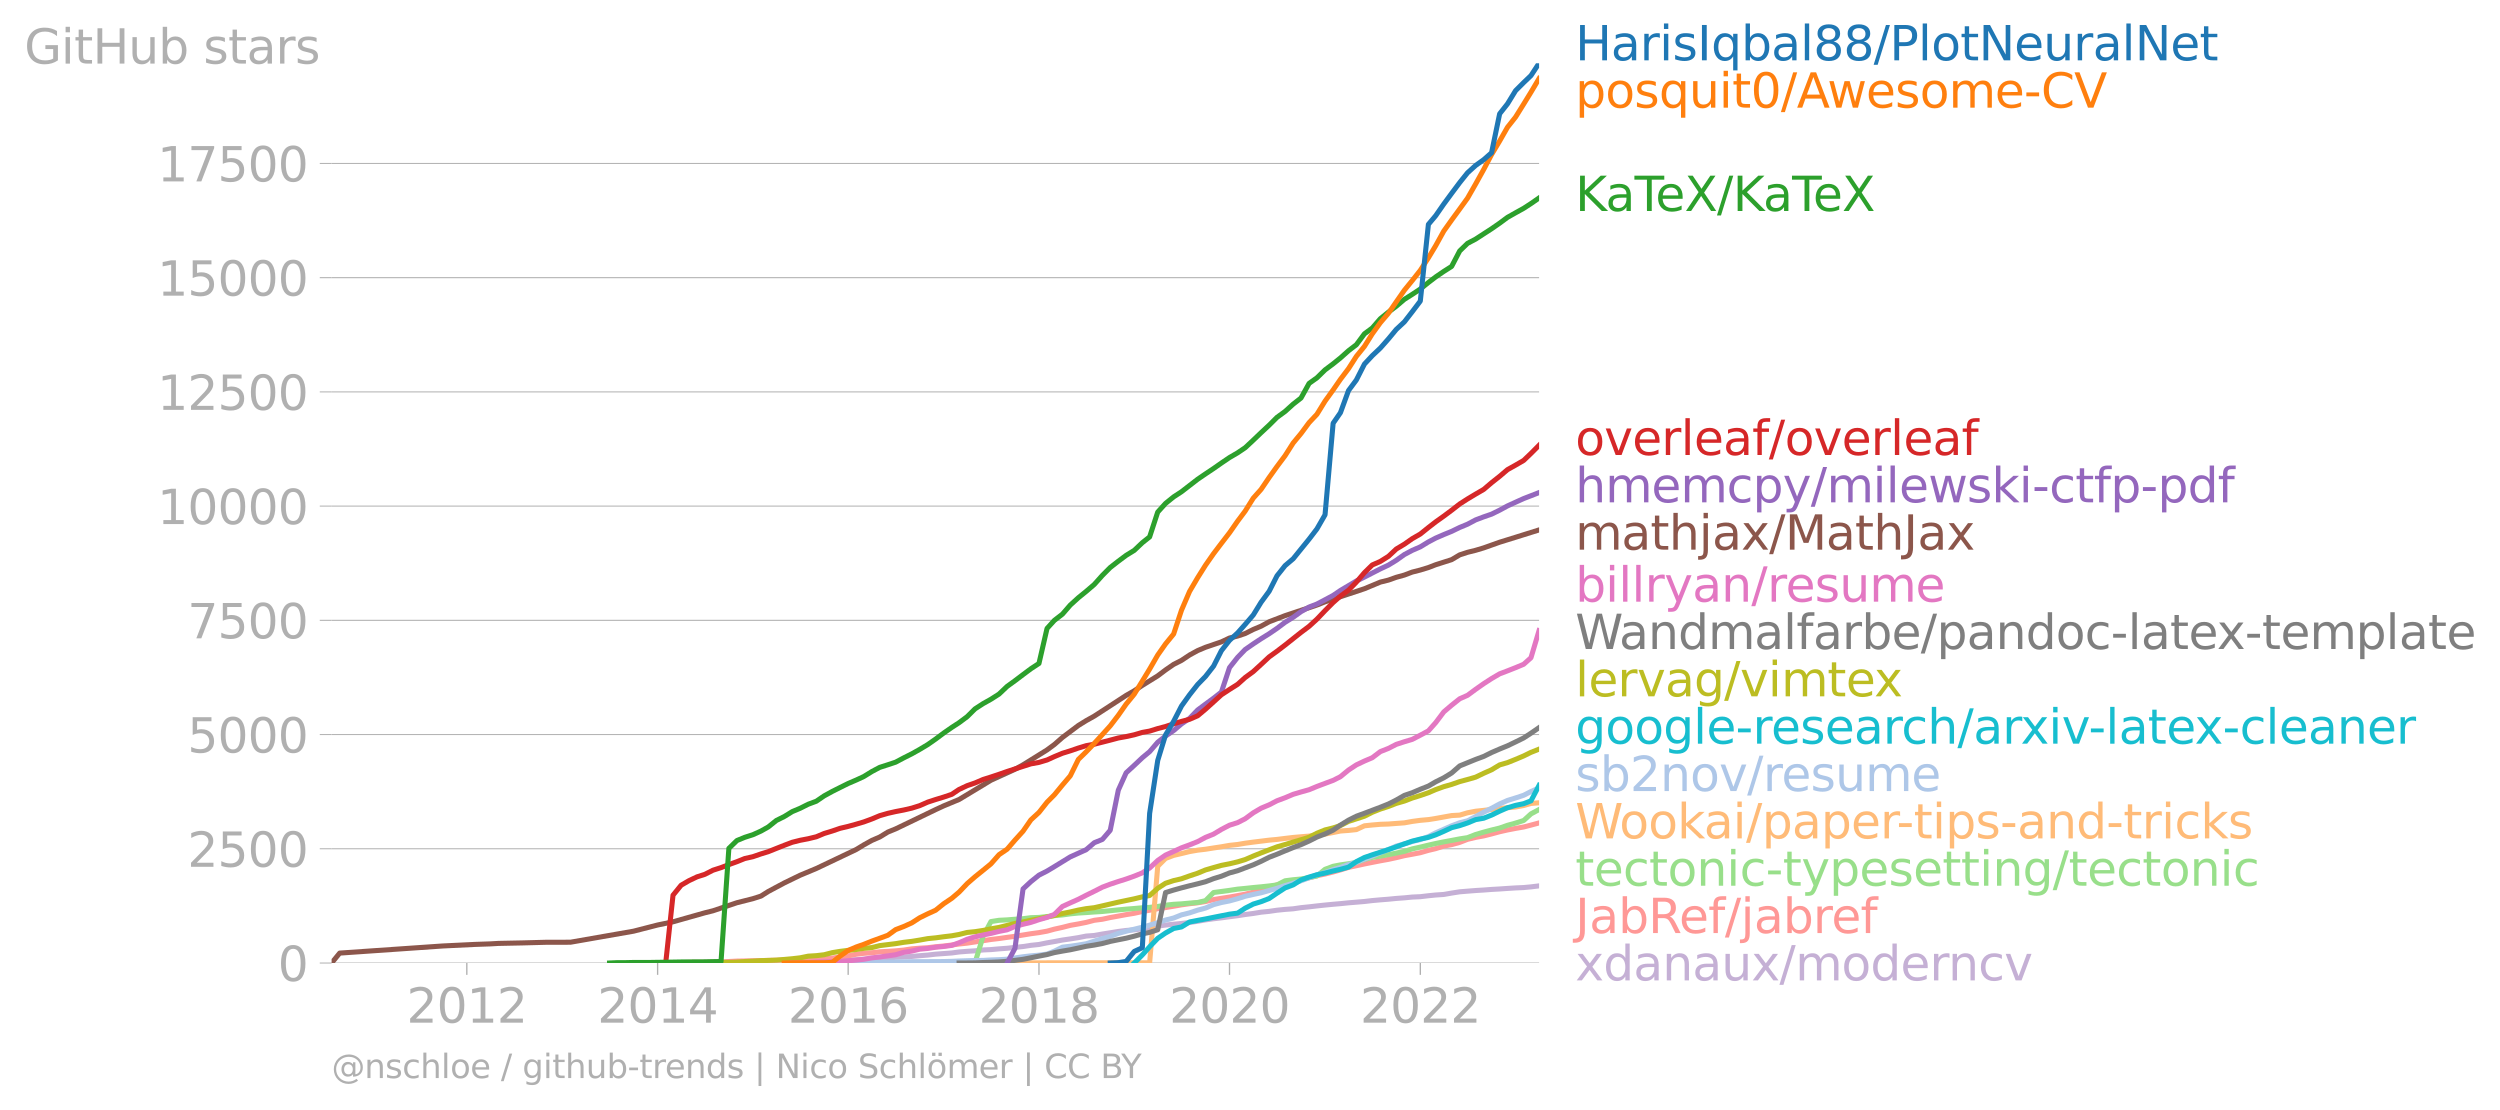 <svg xmlns="http://www.w3.org/2000/svg" xmlns:xlink="http://www.w3.org/1999/xlink" width="985.852" height="437.792" viewBox="0 0 739.389 328.344"><defs><style>*{stroke-linejoin:round;stroke-linecap:butt}</style></defs><g id="figure_1"><path id="patch_1" d="M0 328.344h739.389V0H0v328.344z" style="fill:none"/><g id="axes_1"><path id="patch_2" d="M98.073 284.816h357.12V18.704H98.073v266.112z" style="fill:none"/><g id="matplotlib.axis_1"><g id="xtick_1"><g id="line2d_1"><defs><path id="me0558764bf" d="M0 0v3.5" style="stroke:#b0b0b0;stroke-width:.4"/></defs><use xlink:href="#me0558764bf" x="138.062" y="284.816" style="fill:#b0b0b0;stroke:#b0b0b0;stroke-width:.4"/></g><g id="text_1" style="fill:#b0b0b0" transform="matrix(.14 0 0 -.14 120.247 302.454)"><defs><path id="DejaVuSans-32" d="M1228 531h2203V0H469v531q359 372 979 998 621 627 780 809 303 340 423 576 121 236 121 464 0 372-261 606-261 235-680 235-297 0-627-103-329-103-704-313v638q381 153 712 231 332 78 607 78 725 0 1156-363 431-362 431-968 0-288-108-546-107-257-392-607-78-91-497-524-418-433-1181-1211z" transform="scale(.016)"/><path id="DejaVuSans-30" d="M2034 4250q-487 0-733-480-245-479-245-1442 0-959 245-1439 246-480 733-480 491 0 736 480 246 480 246 1439 0 963-246 1442-245 480-736 480zm0 500q785 0 1199-621 414-620 414-1801 0-1178-414-1799Q2819-91 2034-91q-784 0-1198 620-414 621-414 1799 0 1181 414 1801 414 621 1198 621z" transform="scale(.016)"/><path id="DejaVuSans-31" d="M794 531h1031v3560L703 3866v575l1116 225h631V531h1031V0H794v531z" transform="scale(.016)"/></defs><use xlink:href="#DejaVuSans-32"/><use xlink:href="#DejaVuSans-30" x="63.623"/><use xlink:href="#DejaVuSans-31" x="127.246"/><use xlink:href="#DejaVuSans-32" x="190.869"/></g></g><g id="xtick_2"><use xlink:href="#me0558764bf" id="line2d_2" x="194.494" y="284.816" style="fill:#b0b0b0;stroke:#b0b0b0;stroke-width:.4"/><g id="text_2" style="fill:#b0b0b0" transform="matrix(.14 0 0 -.14 176.679 302.454)"><defs><path id="DejaVuSans-34" d="M2419 4116 825 1625h1594v2491zm-166 550h794V1625h666v-525h-666V0h-628v1100H313v609l1940 2957z" transform="scale(.016)"/></defs><use xlink:href="#DejaVuSans-32"/><use xlink:href="#DejaVuSans-30" x="63.623"/><use xlink:href="#DejaVuSans-31" x="127.246"/><use xlink:href="#DejaVuSans-34" x="190.869"/></g></g><g id="xtick_3"><use xlink:href="#me0558764bf" id="line2d_3" x="250.849" y="284.816" style="fill:#b0b0b0;stroke:#b0b0b0;stroke-width:.4"/><g id="text_3" style="fill:#b0b0b0" transform="matrix(.14 0 0 -.14 233.034 302.454)"><defs><path id="DejaVuSans-36" d="M2113 2584q-425 0-674-291-248-290-248-796 0-503 248-796 249-292 674-292t673 292q248 293 248 796 0 506-248 796-248 291-673 291zm1253 1979v-575q-238 112-480 171-242 60-480 60-625 0-955-422-329-422-376-1275 184 272 462 417 279 145 613 145 703 0 1111-427 408-426 408-1160 0-719-425-1154Q2819-91 2113-91q-810 0-1238 620-428 621-428 1799 0 1106 525 1764t1409 658q238 0 480-47t505-140z" transform="scale(.016)"/></defs><use xlink:href="#DejaVuSans-32"/><use xlink:href="#DejaVuSans-30" x="63.623"/><use xlink:href="#DejaVuSans-31" x="127.246"/><use xlink:href="#DejaVuSans-36" x="190.869"/></g></g><g id="xtick_4"><use xlink:href="#me0558764bf" id="line2d_4" x="307.281" y="284.816" style="fill:#b0b0b0;stroke:#b0b0b0;stroke-width:.4"/><g id="text_4" style="fill:#b0b0b0" transform="matrix(.14 0 0 -.14 289.466 302.454)"><defs><path id="DejaVuSans-38" d="M2034 2216q-450 0-708-241-257-241-257-662 0-422 257-663 258-241 708-241t709 242q260 243 260 662 0 421-258 662-257 241-711 241zm-631 268q-406 100-633 378-226 279-226 679 0 559 398 884 399 325 1092 325 697 0 1094-325t397-884q0-400-227-679-226-278-629-378 456-106 710-416 255-309 255-755 0-679-414-1042Q2806-91 2034-91q-771 0-1186 362-414 363-414 1042 0 446 256 755 257 310 713 416zm-231 997q0-362 226-565 227-203 636-203 407 0 636 203 230 203 230 565 0 363-230 566-229 203-636 203-409 0-636-203-226-203-226-566z" transform="scale(.016)"/></defs><use xlink:href="#DejaVuSans-32"/><use xlink:href="#DejaVuSans-30" x="63.623"/><use xlink:href="#DejaVuSans-31" x="127.246"/><use xlink:href="#DejaVuSans-38" x="190.869"/></g></g><g id="xtick_5"><use xlink:href="#me0558764bf" id="line2d_5" x="363.636" y="284.816" style="fill:#b0b0b0;stroke:#b0b0b0;stroke-width:.4"/><g id="text_5" style="fill:#b0b0b0" transform="matrix(.14 0 0 -.14 345.82 302.454)"><use xlink:href="#DejaVuSans-32"/><use xlink:href="#DejaVuSans-30" x="63.623"/><use xlink:href="#DejaVuSans-32" x="127.246"/><use xlink:href="#DejaVuSans-30" x="190.869"/></g></g><g id="xtick_6"><use xlink:href="#me0558764bf" id="line2d_6" x="420.068" y="284.816" style="fill:#b0b0b0;stroke:#b0b0b0;stroke-width:.4"/><g id="text_6" style="fill:#b0b0b0" transform="matrix(.14 0 0 -.14 402.253 302.454)"><use xlink:href="#DejaVuSans-32"/><use xlink:href="#DejaVuSans-30" x="63.623"/><use xlink:href="#DejaVuSans-32" x="127.246"/><use xlink:href="#DejaVuSans-32" x="190.869"/></g></g></g><g id="matplotlib.axis_2"><g id="ytick_1"><path id="line2d_7" d="M98.073 284.816h357.12" clip-path="url(#pa49f7726e7)" style="fill:none;stroke:#b0b0b0;stroke-width:.3;stroke-linecap:square"/><g id="line2d_8"><defs><path id="m122483e162" d="M0 0h-3.5" style="stroke:#b0b0b0;stroke-width:.3"/></defs><use xlink:href="#m122483e162" x="98.073" y="284.816" style="fill:#b0b0b0;stroke:#b0b0b0;stroke-width:.3"/></g><use xlink:href="#DejaVuSans-30" id="text_7" style="fill:#b0b0b0" transform="matrix(.14 0 0 -.14 82.166 290.135)"/></g><g id="ytick_2"><path id="line2d_9" d="M98.073 251.034h357.12" clip-path="url(#pa49f7726e7)" style="fill:none;stroke:#b0b0b0;stroke-width:.3;stroke-linecap:square"/><use xlink:href="#m122483e162" id="line2d_10" x="98.073" y="251.034" style="fill:#b0b0b0;stroke:#b0b0b0;stroke-width:.3"/><g id="text_8" style="fill:#b0b0b0" transform="matrix(.14 0 0 -.14 55.443 256.353)"><defs><path id="DejaVuSans-35" d="M691 4666h2478v-532H1269V2991q137 47 274 70 138 23 276 23 781 0 1237-428 457-428 457-1159 0-753-469-1171Q2575-91 1722-91q-294 0-599 50Q819 9 494 109v635q281-153 581-228t634-75q541 0 856 284 316 284 316 772 0 487-316 771-315 285-856 285-253 0-505-56-251-56-513-175v2344z" transform="scale(.016)"/></defs><use xlink:href="#DejaVuSans-32"/><use xlink:href="#DejaVuSans-35" x="63.623"/><use xlink:href="#DejaVuSans-30" x="127.246"/><use xlink:href="#DejaVuSans-30" x="190.869"/></g></g><g id="ytick_3"><path id="line2d_11" d="M98.073 217.251h357.12" clip-path="url(#pa49f7726e7)" style="fill:none;stroke:#b0b0b0;stroke-width:.3;stroke-linecap:square"/><use xlink:href="#m122483e162" id="line2d_12" x="98.073" y="217.251" style="fill:#b0b0b0;stroke:#b0b0b0;stroke-width:.3"/><g id="text_9" style="fill:#b0b0b0" transform="matrix(.14 0 0 -.14 55.443 222.57)"><use xlink:href="#DejaVuSans-35"/><use xlink:href="#DejaVuSans-30" x="63.623"/><use xlink:href="#DejaVuSans-30" x="127.246"/><use xlink:href="#DejaVuSans-30" x="190.869"/></g></g><g id="ytick_4"><path id="line2d_13" d="M98.073 183.469h357.12" clip-path="url(#pa49f7726e7)" style="fill:none;stroke:#b0b0b0;stroke-width:.3;stroke-linecap:square"/><use xlink:href="#m122483e162" id="line2d_14" x="98.073" y="183.469" style="fill:#b0b0b0;stroke:#b0b0b0;stroke-width:.3"/><g id="text_10" style="fill:#b0b0b0" transform="matrix(.14 0 0 -.14 55.443 188.788)"><defs><path id="DejaVuSans-37" d="M525 4666h3000v-269L1831 0h-659l1594 4134H525v532z" transform="scale(.016)"/></defs><use xlink:href="#DejaVuSans-37"/><use xlink:href="#DejaVuSans-35" x="63.623"/><use xlink:href="#DejaVuSans-30" x="127.246"/><use xlink:href="#DejaVuSans-30" x="190.869"/></g></g><g id="ytick_5"><path id="line2d_15" d="M98.073 149.686h357.12" clip-path="url(#pa49f7726e7)" style="fill:none;stroke:#b0b0b0;stroke-width:.3;stroke-linecap:square"/><use xlink:href="#m122483e162" id="line2d_16" x="98.073" y="149.686" style="fill:#b0b0b0;stroke:#b0b0b0;stroke-width:.3"/><g id="text_11" style="fill:#b0b0b0" transform="matrix(.14 0 0 -.14 46.536 155.005)"><use xlink:href="#DejaVuSans-31"/><use xlink:href="#DejaVuSans-30" x="63.623"/><use xlink:href="#DejaVuSans-30" x="127.246"/><use xlink:href="#DejaVuSans-30" x="190.869"/><use xlink:href="#DejaVuSans-30" x="254.492"/></g></g><g id="ytick_6"><path id="line2d_17" d="M98.073 115.904h357.12" clip-path="url(#pa49f7726e7)" style="fill:none;stroke:#b0b0b0;stroke-width:.3;stroke-linecap:square"/><use xlink:href="#m122483e162" id="line2d_18" x="98.073" y="115.904" style="fill:#b0b0b0;stroke:#b0b0b0;stroke-width:.3"/><g id="text_12" style="fill:#b0b0b0" transform="matrix(.14 0 0 -.14 46.536 121.223)"><use xlink:href="#DejaVuSans-31"/><use xlink:href="#DejaVuSans-32" x="63.623"/><use xlink:href="#DejaVuSans-35" x="127.246"/><use xlink:href="#DejaVuSans-30" x="190.869"/><use xlink:href="#DejaVuSans-30" x="254.492"/></g></g><g id="ytick_7"><path id="line2d_19" d="M98.073 82.121h357.12" clip-path="url(#pa49f7726e7)" style="fill:none;stroke:#b0b0b0;stroke-width:.3;stroke-linecap:square"/><use xlink:href="#m122483e162" id="line2d_20" x="98.073" y="82.121" style="fill:#b0b0b0;stroke:#b0b0b0;stroke-width:.3"/><g id="text_13" style="fill:#b0b0b0" transform="matrix(.14 0 0 -.14 46.536 87.44)"><use xlink:href="#DejaVuSans-31"/><use xlink:href="#DejaVuSans-35" x="63.623"/><use xlink:href="#DejaVuSans-30" x="127.246"/><use xlink:href="#DejaVuSans-30" x="190.869"/><use xlink:href="#DejaVuSans-30" x="254.492"/></g></g><g id="ytick_8"><path id="line2d_21" d="M98.073 48.339h357.12" clip-path="url(#pa49f7726e7)" style="fill:none;stroke:#b0b0b0;stroke-width:.3;stroke-linecap:square"/><use xlink:href="#m122483e162" id="line2d_22" x="98.073" y="48.339" style="fill:#b0b0b0;stroke:#b0b0b0;stroke-width:.3"/><g id="text_14" style="fill:#b0b0b0" transform="matrix(.14 0 0 -.14 46.536 53.657)"><use xlink:href="#DejaVuSans-31"/><use xlink:href="#DejaVuSans-37" x="63.623"/><use xlink:href="#DejaVuSans-35" x="127.246"/><use xlink:href="#DejaVuSans-30" x="190.869"/><use xlink:href="#DejaVuSans-30" x="254.492"/></g></g><g id="text_15" style="fill:#b0b0b0" transform="matrix(.14 0 0 -.14 7.2 18.816)"><defs><path id="DejaVuSans-47" d="M3809 666v1253H2778v519h1656V434q-365-259-806-392-440-133-940-133-1094 0-1712 639-617 640-617 1780 0 1144 617 1783 618 639 1712 639 456 0 867-113 411-112 758-331v-672q-350 297-744 447t-828 150q-857 0-1287-478-429-478-429-1425 0-944 429-1422 430-478 1287-478 334 0 596 58 263 58 472 180z" transform="scale(.016)"/><path id="DejaVuSans-69" d="M603 3500h575V0H603v3500zm0 1363h575v-729H603v729z" transform="scale(.016)"/><path id="DejaVuSans-74" d="M1172 4494v-994h1184v-447H1172V1153q0-428 117-550t477-122h590V0h-590q-666 0-919 248-253 249-253 905v1900H172v447h422v994h578z" transform="scale(.016)"/><path id="DejaVuSans-48" d="M628 4666h631V2753h2294v1913h631V0h-631v2222H1259V0H628v4666z" transform="scale(.016)"/><path id="DejaVuSans-75" d="M544 1381v2119h575V1403q0-497 193-746 194-248 582-248 465 0 735 297 271 297 271 810v1984h575V0h-575v538q-209-319-486-474-276-155-642-155-603 0-916 375-312 375-312 1097zm1447 2203z" transform="scale(.016)"/><path id="DejaVuSans-62" d="M3116 1747q0 634-261 995t-717 361q-457 0-718-361t-261-995q0-634 261-995t718-361q456 0 717 361t261 995zM1159 2969q182 312 458 463 277 152 661 152 638 0 1036-506 399-506 399-1331T3314 415Q2916-91 2278-91q-384 0-661 152-276 152-458 464V0H581v4863h578V2969z" transform="scale(.016)"/><path id="DejaVuSans-73" d="M2834 3397v-544q-243 125-506 187-262 63-544 63-428 0-642-131t-214-394q0-200 153-314t616-217l197-44q612-131 870-370t258-667q0-488-386-773Q2250-91 1575-91q-281 0-586 55T347 128v594q319-166 628-249 309-82 613-82 406 0 624 139 219 139 219 392 0 234-158 359-157 125-692 241l-200 47q-534 112-772 345-237 233-237 639 0 494 350 762 350 269 994 269 318 0 599-47 282-46 519-140z" transform="scale(.016)"/><path id="DejaVuSans-61" d="M2194 1759q-697 0-966-159t-269-544q0-306 202-486 202-179 548-179 479 0 768 339t289 901v128h-572zm1147 238V0h-575v531q-197-318-491-470T1556-91q-537 0-855 302-317 302-317 808 0 590 395 890 396 300 1180 300h807v57q0 397-261 614t-733 217q-300 0-585-72-284-72-546-216v532q315 122 612 182 297 61 578 61 760 0 1135-394 375-393 375-1193z" transform="scale(.016)"/><path id="DejaVuSans-72" d="M2631 2963q-97 56-211 82-114 27-251 27-488 0-749-317t-261-911V0H581v3500h578v-544q182 319 472 473 291 155 707 155 59 0 131-8 72-7 159-23l3-590z" transform="scale(.016)"/></defs><use xlink:href="#DejaVuSans-47"/><use xlink:href="#DejaVuSans-69" x="77.49"/><use xlink:href="#DejaVuSans-74" x="105.273"/><use xlink:href="#DejaVuSans-48" x="144.482"/><use xlink:href="#DejaVuSans-75" x="219.678"/><use xlink:href="#DejaVuSans-62" x="283.057"/><use xlink:href="#DejaVuSans-20" x="346.533"/><use xlink:href="#DejaVuSans-73" x="378.32"/><use xlink:href="#DejaVuSans-74" x="430.42"/><use xlink:href="#DejaVuSans-61" x="469.629"/><use xlink:href="#DejaVuSans-72" x="530.908"/><use xlink:href="#DejaVuSans-73" x="572.021"/></g></g><path id="line2d_23" d="m239.037 284.816 2.394-.148 2.316-.149 2.393-.23 2.316-.148 2.393-.108 2.393-.203 2.239-.135 2.393-.162 2.316-.095 2.393-.108 2.316-.203 2.393-.108 2.393-.148 2.316-.217 2.393-.189 2.316-.27 2.393-.176 2.394-.175 2.161-.298 2.393-.189 2.316-.148 2.393-.257 2.316-.108 2.394-.217 2.393-.175 2.316-.257 2.393-.257 2.316-.351 2.393-.257 2.393-.486 2.162-.379 2.393-.446 2.316-.337 2.393-.379 2.316-.46 2.393-.175 2.393-.432 2.316-.365 2.393-.392 2.316-.297 2.393-.19 2.393-.283 2.162-.433 2.393-.378 2.316-.31 2.393-.244 2.316-.23 2.393-.297 2.394-.351 2.316-.406 2.393-.338 2.316-.27 2.393-.324 2.393-.311 2.239-.351 2.393-.311 2.316-.378 2.393-.244 2.316-.338 2.393-.243 2.393-.175 2.316-.338 2.393-.244 2.316-.27 2.393-.257 2.394-.23 2.161-.188 2.393-.244 2.316-.189 2.393-.203 2.316-.27 2.393-.216 2.394-.19 2.316-.229 2.393-.176 2.316-.23 2.393-.107 2.393-.284 2.162-.216 2.393-.163 2.316-.405 2.393-.378 2.316-.19 2.393-.189 2.393-.148 2.316-.176 2.393-.135 2.316-.162 2.393-.149 2.393-.108 2.162-.203 2.393-.297" clip-path="url(#pa49f7726e7)" style="fill:none;stroke:#c5b0d5;stroke-width:1.5;stroke-linecap:square"/><path id="line2d_24" d="m199.049 284.816 2.393-.108 2.316-.094 2.393-.027h2.316l2.393-.068 2.393-.04 2.316-.108 2.393-.122 2.316-.04 2.393-.055 2.394-.054 2.161-.054 2.393-.04 2.316-.068 2.393-.067 2.316-.068 2.393-.149 2.394-.04 2.316-.027 2.393-.23 2.316-.31 2.393-.339 2.393-.486 2.239-.27 2.393-.176 2.316-.27 2.393-.135 2.316-.149 2.393-.23 2.393-.365 2.316-.189 2.393-.148 2.316-.284 2.393-.216 2.394-.298 2.161-.297 2.393-.257 2.316-.351 2.393-.365 2.316-.365 2.394-.283 2.393-.338 2.316-.311 2.393-.392 2.316-.378 2.393-.325 2.393-.432 2.162-.595 2.393-.527 2.316-.594 2.393-.42 2.316-.459 2.393-.621 2.393-.311 2.316-.5 2.393-.432 2.316-.433 2.393-.392 2.393-.527 2.162-.378 2.393-.446 2.316-.338 2.393-.405 2.316-.406 2.393-.337 2.394-.27 2.316-.366 2.393-.58 2.316-.379 2.393-.365 2.393-.432 2.239-.42 2.393-.607 2.316-.716 2.393-.717 2.316-.73 2.393-.54 2.393-.46 2.316-.526 2.393-.554 2.316-.608 2.393-.5 2.394-.608 2.161-.609 2.393-.756 2.316-.487 2.393-.527 2.316-.46 2.393-.472 2.394-.433 2.316-.5 2.393-.58 2.316-.42 2.393-.459 2.393-.69 2.162-.513 2.393-.756 2.316-.433 2.393-.662 2.316-.905 2.393-.568 2.393-.446 2.316-.58 2.393-.65 2.316-.526 2.393-.46 2.393-.419 2.162-.554 2.393-.648" clip-path="url(#pa49f7726e7)" style="fill:none;stroke:#ff9896;stroke-width:1.5;stroke-linecap:square"/><path id="line2d_25" d="m281.497 284.816 2.161-.013 2.393-.054 2.316-.027 2.393-7.81 2.316-4.352 2.394-.378 2.393-.122 2.316-.189 2.393-.162 2.316-.297 2.393-.082 2.393-.256 2.162-.27 2.393-.203 2.316-.325 2.393-.243 2.316-.135 2.393-.176 2.393-.148 2.316-.23 2.393-.243 2.316-.216 2.393-.19 2.393-.216 2.162-.121 2.393-.27 2.316-.379 2.393-.257 2.316-.135 2.393-.216 2.394-.19 2.316-.54 2.393-2.405 2.316-.31 2.393-.325 2.393-.365 2.239-.216 2.393-.257 2.316-.216 2.393-.257 2.316-.297 2.393-1.23 2.393-.31 2.316-.217 2.393-.419 2.316-.46 2.393-1.986 2.394-.892 2.161-.418 2.393-.338 2.316-.392 2.393-.852 2.316-.635 2.393-.364 2.394-.433 2.316-.473 2.393-.513 2.316-.73 2.393-.527 2.393-.581 2.162-.487 2.393-.486 2.316-.419 2.393-.46 2.316-.364 2.393-.933 2.393-.702 2.316-.622 2.393-.581 2.316-.81 2.393-.663 2.393-.757 2.162-1.959 2.393-1.284" clip-path="url(#pa49f7726e7)" style="fill:none;stroke:#98df8a;stroke-width:1.5;stroke-linecap:square"/><g id="text_16" style="fill:#1f77b4" transform="matrix(.14 0 0 -.14 465.907 17.838)"><defs><path id="DejaVuSans-49" d="M628 4666h631V0H628v4666z" transform="scale(.016)"/><path id="DejaVuSans-71" d="M947 1747q0-634 261-995t717-361q456 0 718 361 263 361 263 995t-263 995q-262 361-718 361t-717-361q-261-361-261-995zM2906 525q-181-312-458-464-276-152-664-152-634 0-1033 506-398 507-398 1332t398 1331q399 506 1033 506 388 0 664-152 277-151 458-463v531h575v-4831h-575V525z" transform="scale(.016)"/><path id="DejaVuSans-6c" d="M603 4863h575V0H603v4863z" transform="scale(.016)"/><path id="DejaVuSans-2f" d="M1625 4666h531L531-594H0l1625 5260z" transform="scale(.016)"/><path id="DejaVuSans-50" d="M1259 4147V2394h794q441 0 681 228 241 228 241 650 0 419-241 647-240 228-681 228h-794zm-631 519h1425q785 0 1186-355 402-355 402-1039 0-691-402-1044-401-353-1186-353h-794V0H628v4666z" transform="scale(.016)"/><path id="DejaVuSans-6f" d="M1959 3097q-462 0-731-361t-269-989q0-628 267-989 268-361 733-361 460 0 728 362 269 363 269 988 0 622-269 986-268 364-728 364zm0 487q750 0 1178-488 429-487 429-1349 0-859-429-1349Q2709-91 1959-91q-753 0-1180 489-426 490-426 1349 0 862 426 1349 427 488 1180 488z" transform="scale(.016)"/><path id="DejaVuSans-4e" d="M628 4666h850L3547 763v3903h612V0h-850L1241 3903V0H628v4666z" transform="scale(.016)"/><path id="DejaVuSans-65" d="M3597 1894v-281H953q38-594 358-905t892-311q331 0 642 81t618 244V178Q3153 47 2828-22t-659-69q-838 0-1327 487-489 488-489 1320 0 859 464 1363 464 505 1252 505 706 0 1117-455 411-454 411-1235zm-575 169q-6 471-264 752-258 282-683 282-481 0-770-272t-333-766l2050 4z" transform="scale(.016)"/></defs><use xlink:href="#DejaVuSans-48"/><use xlink:href="#DejaVuSans-61" x="75.195"/><use xlink:href="#DejaVuSans-72" x="136.475"/><use xlink:href="#DejaVuSans-69" x="177.588"/><use xlink:href="#DejaVuSans-73" x="205.371"/><use xlink:href="#DejaVuSans-49" x="257.471"/><use xlink:href="#DejaVuSans-71" x="286.963"/><use xlink:href="#DejaVuSans-62" x="350.439"/><use xlink:href="#DejaVuSans-61" x="413.916"/><use xlink:href="#DejaVuSans-6c" x="475.195"/><use xlink:href="#DejaVuSans-38" x="502.979"/><use xlink:href="#DejaVuSans-38" x="566.602"/><use xlink:href="#DejaVuSans-2f" x="630.225"/><use xlink:href="#DejaVuSans-50" x="663.916"/><use xlink:href="#DejaVuSans-6c" x="724.219"/><use xlink:href="#DejaVuSans-6f" x="752.002"/><use xlink:href="#DejaVuSans-74" x="813.184"/><use xlink:href="#DejaVuSans-4e" x="852.393"/><use xlink:href="#DejaVuSans-65" x="927.197"/><use xlink:href="#DejaVuSans-75" x="988.721"/><use xlink:href="#DejaVuSans-72" x="1052.1"/><use xlink:href="#DejaVuSans-61" x="1093.213"/><use xlink:href="#DejaVuSans-6c" x="1154.492"/><use xlink:href="#DejaVuSans-4e" x="1182.275"/><use xlink:href="#DejaVuSans-65" x="1257.08"/><use xlink:href="#DejaVuSans-74" x="1318.604"/></g><g id="text_17" style="fill:#ff7f0e" transform="matrix(.14 0 0 -.14 465.907 31.838)"><defs><path id="DejaVuSans-70" d="M1159 525v-1856H581v4831h578v-531q182 312 458 463 277 152 661 152 638 0 1036-506 399-506 399-1331T3314 415Q2916-91 2278-91q-384 0-661 152-276 152-458 464zm1957 1222q0 634-261 995t-717 361q-457 0-718-361t-261-995q0-634 261-995t718-361q456 0 717 361t261 995z" transform="scale(.016)"/><path id="DejaVuSans-41" d="m2188 4044-857-2322h1716l-859 2322zm-357 622h716L4325 0h-656l-425 1197H1141L716 0H50l1781 4666z" transform="scale(.016)"/><path id="DejaVuSans-77" d="M269 3500h575l719-2731 715 2731h678l719-2731 716 2731h575L4050 0h-678l-753 2869L1863 0h-679L269 3500z" transform="scale(.016)"/><path id="DejaVuSans-6d" d="M3328 2828q216 388 516 572t706 184q547 0 844-383 297-382 297-1088V0h-578v2094q0 503-179 746-178 244-543 244-447 0-707-297-259-296-259-809V0h-578v2094q0 506-178 748t-550 242q-441 0-701-298-259-298-259-808V0H581v3500h578v-544q197 322 472 475t653 153q382 0 649-194 267-193 395-562z" transform="scale(.016)"/><path id="DejaVuSans-2d" d="M313 2009h1684v-512H313v512z" transform="scale(.016)"/><path id="DejaVuSans-43" d="M4122 4306v-665q-319 297-680 443-361 147-767 147-800 0-1225-489t-425-1414q0-922 425-1411t1225-489q406 0 767 147t680 444V359q-331-225-702-338-370-112-782-112-1060 0-1670 648-609 649-609 1771 0 1125 609 1773 610 649 1670 649 418 0 788-111 371-111 696-333z" transform="scale(.016)"/><path id="DejaVuSans-56" d="M1831 0 50 4666h659L2188 738l1481 3928h656L2547 0h-716z" transform="scale(.016)"/></defs><use xlink:href="#DejaVuSans-70"/><use xlink:href="#DejaVuSans-6f" x="63.477"/><use xlink:href="#DejaVuSans-73" x="124.658"/><use xlink:href="#DejaVuSans-71" x="176.758"/><use xlink:href="#DejaVuSans-75" x="240.234"/><use xlink:href="#DejaVuSans-69" x="303.613"/><use xlink:href="#DejaVuSans-74" x="331.396"/><use xlink:href="#DejaVuSans-30" x="370.605"/><use xlink:href="#DejaVuSans-2f" x="434.229"/><use xlink:href="#DejaVuSans-41" x="467.92"/><use xlink:href="#DejaVuSans-77" x="532.328"/><use xlink:href="#DejaVuSans-65" x="614.115"/><use xlink:href="#DejaVuSans-73" x="675.639"/><use xlink:href="#DejaVuSans-6f" x="727.738"/><use xlink:href="#DejaVuSans-6d" x="788.92"/><use xlink:href="#DejaVuSans-65" x="886.332"/><use xlink:href="#DejaVuSans-2d" x="947.855"/><use xlink:href="#DejaVuSans-43" x="983.939"/><use xlink:href="#DejaVuSans-56" x="1053.764"/></g><g id="text_18" style="fill:#2ca02c" transform="matrix(.14 0 0 -.14 465.907 62.404)"><defs><path id="DejaVuSans-4b" d="M628 4666h631V2694l2094 1972h813L1850 2491 4331 0h-831L1259 2247V0H628v4666z" transform="scale(.016)"/><path id="DejaVuSans-54" d="M-19 4666h3947v-532H2272V0h-634v4134H-19v532z" transform="scale(.016)"/><path id="DejaVuSans-58" d="M403 4666h678l1160-1735 1165 1735h678L2584 2425 4184 0h-678L2194 1984 872 0H191l1665 2491L403 4666z" transform="scale(.016)"/></defs><use xlink:href="#DejaVuSans-4b"/><use xlink:href="#DejaVuSans-61" x="63.826"/><use xlink:href="#DejaVuSans-54" x="125.105"/><use xlink:href="#DejaVuSans-65" x="169.189"/><use xlink:href="#DejaVuSans-58" x="230.713"/><use xlink:href="#DejaVuSans-2f" x="299.219"/><use xlink:href="#DejaVuSans-4b" x="332.91"/><use xlink:href="#DejaVuSans-61" x="396.736"/><use xlink:href="#DejaVuSans-54" x="458.016"/><use xlink:href="#DejaVuSans-65" x="502.1"/><use xlink:href="#DejaVuSans-58" x="563.623"/></g><g id="text_19" style="fill:#d62728" transform="matrix(.14 0 0 -.14 465.907 134.568)"><defs><path id="DejaVuSans-76" d="M191 3500h609L1894 563l1094 2937h609L2284 0h-781L191 3500z" transform="scale(.016)"/><path id="DejaVuSans-66" d="M2375 4863v-479h-550q-309 0-430-125-120-125-120-450v-309h947v-447h-947V0H697v3053H147v447h550v244q0 584 272 851 272 268 862 268h544z" transform="scale(.016)"/></defs><use xlink:href="#DejaVuSans-6f"/><use xlink:href="#DejaVuSans-76" x="61.182"/><use xlink:href="#DejaVuSans-65" x="120.361"/><use xlink:href="#DejaVuSans-72" x="181.885"/><use xlink:href="#DejaVuSans-6c" x="222.998"/><use xlink:href="#DejaVuSans-65" x="250.781"/><use xlink:href="#DejaVuSans-61" x="312.305"/><use xlink:href="#DejaVuSans-66" x="373.584"/><use xlink:href="#DejaVuSans-2f" x="408.789"/><use xlink:href="#DejaVuSans-6f" x="442.48"/><use xlink:href="#DejaVuSans-76" x="503.662"/><use xlink:href="#DejaVuSans-65" x="562.842"/><use xlink:href="#DejaVuSans-72" x="624.365"/><use xlink:href="#DejaVuSans-6c" x="665.479"/><use xlink:href="#DejaVuSans-65" x="693.262"/><use xlink:href="#DejaVuSans-61" x="754.785"/><use xlink:href="#DejaVuSans-66" x="816.064"/></g><g id="text_20" style="fill:#9467bd" transform="matrix(.14 0 0 -.14 465.907 148.568)"><defs><path id="DejaVuSans-68" d="M3513 2113V0h-575v2094q0 497-194 743-194 247-581 247-466 0-735-297-269-296-269-809V0H581v4863h578V2956q207 316 486 472 280 156 646 156 603 0 912-373 310-373 310-1098z" transform="scale(.016)"/><path id="DejaVuSans-63" d="M3122 3366v-538q-244 135-489 202t-495 67q-560 0-870-355-309-354-309-995t309-996q310-354 870-354 250 0 495 67t489 202V134Q2881 22 2623-34q-257-57-548-57-791 0-1257 497-465 497-465 1341 0 856 470 1346 471 491 1290 491 265 0 518-55 253-54 491-163z" transform="scale(.016)"/><path id="DejaVuSans-79" d="M2059-325q-243-625-475-815-231-191-618-191H506v481h338q237 0 368 113 132 112 291 531l103 262L191 3500h609L1894 763l1094 2737h609L2059-325z" transform="scale(.016)"/><path id="DejaVuSans-6b" d="M581 4863h578V1991l1716 1509h734L1753 1863 3688 0h-750L1159 1709V0H581v4863z" transform="scale(.016)"/><path id="DejaVuSans-64" d="M2906 2969v1894h575V0h-575v525q-181-312-458-464-276-152-664-152-634 0-1033 506-398 507-398 1332t398 1331q399 506 1033 506 388 0 664-152 277-151 458-463zM947 1747q0-634 261-995t717-361q456 0 718 361 263 361 263 995t-263 995q-262 361-718 361t-717-361q-261-361-261-995z" transform="scale(.016)"/></defs><use xlink:href="#DejaVuSans-68"/><use xlink:href="#DejaVuSans-6d" x="63.379"/><use xlink:href="#DejaVuSans-65" x="160.791"/><use xlink:href="#DejaVuSans-6d" x="222.314"/><use xlink:href="#DejaVuSans-63" x="319.727"/><use xlink:href="#DejaVuSans-70" x="374.707"/><use xlink:href="#DejaVuSans-79" x="438.184"/><use xlink:href="#DejaVuSans-2f" x="497.363"/><use xlink:href="#DejaVuSans-6d" x="531.055"/><use xlink:href="#DejaVuSans-69" x="628.467"/><use xlink:href="#DejaVuSans-6c" x="656.25"/><use xlink:href="#DejaVuSans-65" x="684.033"/><use xlink:href="#DejaVuSans-77" x="745.557"/><use xlink:href="#DejaVuSans-73" x="827.344"/><use xlink:href="#DejaVuSans-6b" x="879.443"/><use xlink:href="#DejaVuSans-69" x="937.354"/><use xlink:href="#DejaVuSans-2d" x="965.137"/><use xlink:href="#DejaVuSans-63" x="1001.221"/><use xlink:href="#DejaVuSans-74" x="1056.201"/><use xlink:href="#DejaVuSans-66" x="1095.41"/><use xlink:href="#DejaVuSans-70" x="1130.615"/><use xlink:href="#DejaVuSans-2d" x="1194.092"/><use xlink:href="#DejaVuSans-70" x="1230.176"/><use xlink:href="#DejaVuSans-64" x="1293.652"/><use xlink:href="#DejaVuSans-66" x="1357.129"/></g><g id="text_21" style="fill:#8c564b" transform="matrix(.14 0 0 -.14 465.907 162.568)"><defs><path id="DejaVuSans-6a" d="M603 3500h575V-63q0-668-255-968-254-300-820-300h-219v487H38q328 0 446 152Q603-541 603-63v3563zm0 1363h575v-729H603v729z" transform="scale(.016)"/><path id="DejaVuSans-78" d="M3513 3500 2247 1797 3578 0h-678L1881 1375 863 0H184l1360 1831L300 3500h678l928-1247 928 1247h679z" transform="scale(.016)"/><path id="DejaVuSans-4d" d="M628 4666h941l1190-3175 1197 3175h941V0h-616v4097L3078 897h-634L1241 4097V0H628v4666z" transform="scale(.016)"/><path id="DejaVuSans-4a" d="M628 4666h631V325q0-844-320-1225T-91-1281h-240v531h197q418 0 590 235 172 234 172 840v4341z" transform="scale(.016)"/></defs><use xlink:href="#DejaVuSans-6d"/><use xlink:href="#DejaVuSans-61" x="97.412"/><use xlink:href="#DejaVuSans-74" x="158.691"/><use xlink:href="#DejaVuSans-68" x="197.9"/><use xlink:href="#DejaVuSans-6a" x="261.279"/><use xlink:href="#DejaVuSans-61" x="289.063"/><use xlink:href="#DejaVuSans-78" x="350.342"/><use xlink:href="#DejaVuSans-2f" x="409.521"/><use xlink:href="#DejaVuSans-4d" x="443.213"/><use xlink:href="#DejaVuSans-61" x="529.492"/><use xlink:href="#DejaVuSans-74" x="590.771"/><use xlink:href="#DejaVuSans-68" x="629.98"/><use xlink:href="#DejaVuSans-4a" x="693.359"/><use xlink:href="#DejaVuSans-61" x="722.852"/><use xlink:href="#DejaVuSans-78" x="784.131"/></g><g id="text_22" style="fill:#e377c2" transform="matrix(.14 0 0 -.14 465.907 177.953)"><defs><path id="DejaVuSans-6e" d="M3513 2113V0h-575v2094q0 497-194 743-194 247-581 247-466 0-735-297-269-296-269-809V0H581v3500h578v-544q207 316 486 472 280 156 646 156 603 0 912-373 310-373 310-1098z" transform="scale(.016)"/></defs><use xlink:href="#DejaVuSans-62"/><use xlink:href="#DejaVuSans-69" x="63.477"/><use xlink:href="#DejaVuSans-6c" x="91.26"/><use xlink:href="#DejaVuSans-6c" x="119.043"/><use xlink:href="#DejaVuSans-72" x="146.826"/><use xlink:href="#DejaVuSans-79" x="187.939"/><use xlink:href="#DejaVuSans-61" x="247.119"/><use xlink:href="#DejaVuSans-6e" x="308.398"/><use xlink:href="#DejaVuSans-2f" x="371.777"/><use xlink:href="#DejaVuSans-72" x="405.469"/><use xlink:href="#DejaVuSans-65" x="444.332"/><use xlink:href="#DejaVuSans-73" x="505.855"/><use xlink:href="#DejaVuSans-75" x="557.955"/><use xlink:href="#DejaVuSans-6d" x="621.334"/><use xlink:href="#DejaVuSans-65" x="718.746"/></g><g id="text_23" style="fill:#7f7f7f" transform="matrix(.14 0 0 -.14 465.907 191.953)"><defs><path id="DejaVuSans-57" d="M213 4666h637l981-3944 978 3944h710l981-3944 978 3944h641L4947 0h-794l-984 4050L2175 0h-794L213 4666z" transform="scale(.016)"/></defs><use xlink:href="#DejaVuSans-57"/><use xlink:href="#DejaVuSans-61" x="92.502"/><use xlink:href="#DejaVuSans-6e" x="153.781"/><use xlink:href="#DejaVuSans-64" x="217.16"/><use xlink:href="#DejaVuSans-6d" x="280.637"/><use xlink:href="#DejaVuSans-61" x="378.049"/><use xlink:href="#DejaVuSans-6c" x="439.328"/><use xlink:href="#DejaVuSans-66" x="467.111"/><use xlink:href="#DejaVuSans-61" x="502.316"/><use xlink:href="#DejaVuSans-72" x="563.596"/><use xlink:href="#DejaVuSans-62" x="604.709"/><use xlink:href="#DejaVuSans-65" x="668.186"/><use xlink:href="#DejaVuSans-2f" x="729.709"/><use xlink:href="#DejaVuSans-70" x="763.4"/><use xlink:href="#DejaVuSans-61" x="826.877"/><use xlink:href="#DejaVuSans-6e" x="888.156"/><use xlink:href="#DejaVuSans-64" x="951.535"/><use xlink:href="#DejaVuSans-6f" x="1015.012"/><use xlink:href="#DejaVuSans-63" x="1076.193"/><use xlink:href="#DejaVuSans-2d" x="1131.174"/><use xlink:href="#DejaVuSans-6c" x="1167.258"/><use xlink:href="#DejaVuSans-61" x="1195.041"/><use xlink:href="#DejaVuSans-74" x="1256.32"/><use xlink:href="#DejaVuSans-65" x="1295.529"/><use xlink:href="#DejaVuSans-78" x="1355.303"/><use xlink:href="#DejaVuSans-2d" x="1414.482"/><use xlink:href="#DejaVuSans-74" x="1450.566"/><use xlink:href="#DejaVuSans-65" x="1489.775"/><use xlink:href="#DejaVuSans-6d" x="1551.299"/><use xlink:href="#DejaVuSans-70" x="1648.711"/><use xlink:href="#DejaVuSans-6c" x="1712.188"/><use xlink:href="#DejaVuSans-61" x="1739.971"/><use xlink:href="#DejaVuSans-74" x="1801.25"/><use xlink:href="#DejaVuSans-65" x="1840.459"/></g><g id="text_24" style="fill:#bcbd22" transform="matrix(.14 0 0 -.14 465.907 205.953)"><defs><path id="DejaVuSans-67" d="M2906 1791q0 625-258 968-257 344-723 344-462 0-720-344-258-343-258-968 0-622 258-966t720-344q466 0 723 344 258 344 258 966zm575-1357q0-893-397-1329-396-436-1215-436-303 0-572 45t-522 139v559q253-137 500-202 247-66 503-66 566 0 847 295t281 892v285q-178-310-456-463T1784 0Q1141 0 747 490 353 981 353 1791q0 812 394 1302 394 491 1037 491 388 0 666-153t456-462v531h575V434z" transform="scale(.016)"/></defs><use xlink:href="#DejaVuSans-6c"/><use xlink:href="#DejaVuSans-65" x="27.783"/><use xlink:href="#DejaVuSans-72" x="89.307"/><use xlink:href="#DejaVuSans-76" x="130.42"/><use xlink:href="#DejaVuSans-61" x="189.6"/><use xlink:href="#DejaVuSans-67" x="250.879"/><use xlink:href="#DejaVuSans-2f" x="314.355"/><use xlink:href="#DejaVuSans-76" x="348.047"/><use xlink:href="#DejaVuSans-69" x="407.227"/><use xlink:href="#DejaVuSans-6d" x="435.01"/><use xlink:href="#DejaVuSans-74" x="532.422"/><use xlink:href="#DejaVuSans-65" x="571.631"/><use xlink:href="#DejaVuSans-78" x="631.404"/></g><g id="text_25" style="fill:#17becf" transform="matrix(.14 0 0 -.14 465.907 219.953)"><use xlink:href="#DejaVuSans-67"/><use xlink:href="#DejaVuSans-6f" x="63.477"/><use xlink:href="#DejaVuSans-6f" x="124.658"/><use xlink:href="#DejaVuSans-67" x="185.84"/><use xlink:href="#DejaVuSans-6c" x="249.316"/><use xlink:href="#DejaVuSans-65" x="277.1"/><use xlink:href="#DejaVuSans-2d" x="338.623"/><use xlink:href="#DejaVuSans-72" x="374.707"/><use xlink:href="#DejaVuSans-65" x="413.57"/><use xlink:href="#DejaVuSans-73" x="475.094"/><use xlink:href="#DejaVuSans-65" x="527.193"/><use xlink:href="#DejaVuSans-61" x="588.717"/><use xlink:href="#DejaVuSans-72" x="649.996"/><use xlink:href="#DejaVuSans-63" x="688.859"/><use xlink:href="#DejaVuSans-68" x="743.84"/><use xlink:href="#DejaVuSans-2f" x="807.219"/><use xlink:href="#DejaVuSans-61" x="840.91"/><use xlink:href="#DejaVuSans-72" x="902.189"/><use xlink:href="#DejaVuSans-78" x="940.678"/><use xlink:href="#DejaVuSans-69" x="999.857"/><use xlink:href="#DejaVuSans-76" x="1027.641"/><use xlink:href="#DejaVuSans-2d" x="1084.195"/><use xlink:href="#DejaVuSans-6c" x="1120.279"/><use xlink:href="#DejaVuSans-61" x="1148.063"/><use xlink:href="#DejaVuSans-74" x="1209.342"/><use xlink:href="#DejaVuSans-65" x="1248.551"/><use xlink:href="#DejaVuSans-78" x="1308.324"/><use xlink:href="#DejaVuSans-2d" x="1367.504"/><use xlink:href="#DejaVuSans-63" x="1403.588"/><use xlink:href="#DejaVuSans-6c" x="1458.568"/><use xlink:href="#DejaVuSans-65" x="1486.352"/><use xlink:href="#DejaVuSans-61" x="1547.875"/><use xlink:href="#DejaVuSans-6e" x="1609.154"/><use xlink:href="#DejaVuSans-65" x="1672.533"/><use xlink:href="#DejaVuSans-72" x="1734.057"/></g><g id="text_26" style="fill:#aec7e8" transform="matrix(.14 0 0 -.14 465.907 233.953)"><use xlink:href="#DejaVuSans-73"/><use xlink:href="#DejaVuSans-62" x="52.1"/><use xlink:href="#DejaVuSans-32" x="115.576"/><use xlink:href="#DejaVuSans-6e" x="179.199"/><use xlink:href="#DejaVuSans-6f" x="242.578"/><use xlink:href="#DejaVuSans-76" x="303.76"/><use xlink:href="#DejaVuSans-2f" x="362.939"/><use xlink:href="#DejaVuSans-72" x="396.631"/><use xlink:href="#DejaVuSans-65" x="435.494"/><use xlink:href="#DejaVuSans-73" x="497.018"/><use xlink:href="#DejaVuSans-75" x="549.117"/><use xlink:href="#DejaVuSans-6d" x="612.496"/><use xlink:href="#DejaVuSans-65" x="709.908"/></g><g id="text_27" style="fill:#ffbb78" transform="matrix(.14 0 0 -.14 465.907 247.953)"><use xlink:href="#DejaVuSans-57"/><use xlink:href="#DejaVuSans-6f" x="93.002"/><use xlink:href="#DejaVuSans-6f" x="154.184"/><use xlink:href="#DejaVuSans-6b" x="215.365"/><use xlink:href="#DejaVuSans-61" x="271.525"/><use xlink:href="#DejaVuSans-69" x="332.805"/><use xlink:href="#DejaVuSans-2f" x="360.588"/><use xlink:href="#DejaVuSans-70" x="394.279"/><use xlink:href="#DejaVuSans-61" x="457.756"/><use xlink:href="#DejaVuSans-70" x="519.035"/><use xlink:href="#DejaVuSans-65" x="582.512"/><use xlink:href="#DejaVuSans-72" x="644.035"/><use xlink:href="#DejaVuSans-2d" x="678.773"/><use xlink:href="#DejaVuSans-74" x="714.857"/><use xlink:href="#DejaVuSans-69" x="754.066"/><use xlink:href="#DejaVuSans-70" x="781.85"/><use xlink:href="#DejaVuSans-73" x="845.326"/><use xlink:href="#DejaVuSans-2d" x="897.426"/><use xlink:href="#DejaVuSans-61" x="933.51"/><use xlink:href="#DejaVuSans-6e" x="994.789"/><use xlink:href="#DejaVuSans-64" x="1058.168"/><use xlink:href="#DejaVuSans-2d" x="1121.645"/><use xlink:href="#DejaVuSans-74" x="1157.729"/><use xlink:href="#DejaVuSans-72" x="1196.938"/><use xlink:href="#DejaVuSans-69" x="1238.051"/><use xlink:href="#DejaVuSans-63" x="1265.834"/><use xlink:href="#DejaVuSans-6b" x="1320.814"/><use xlink:href="#DejaVuSans-73" x="1378.725"/></g><g id="text_28" style="fill:#98df8a" transform="matrix(.14 0 0 -.14 465.907 261.953)"><use xlink:href="#DejaVuSans-74"/><use xlink:href="#DejaVuSans-65" x="39.209"/><use xlink:href="#DejaVuSans-63" x="100.732"/><use xlink:href="#DejaVuSans-74" x="155.713"/><use xlink:href="#DejaVuSans-6f" x="194.922"/><use xlink:href="#DejaVuSans-6e" x="256.104"/><use xlink:href="#DejaVuSans-69" x="319.482"/><use xlink:href="#DejaVuSans-63" x="347.266"/><use xlink:href="#DejaVuSans-2d" x="402.246"/><use xlink:href="#DejaVuSans-74" x="438.33"/><use xlink:href="#DejaVuSans-79" x="477.539"/><use xlink:href="#DejaVuSans-70" x="536.719"/><use xlink:href="#DejaVuSans-65" x="600.195"/><use xlink:href="#DejaVuSans-73" x="661.719"/><use xlink:href="#DejaVuSans-65" x="713.818"/><use xlink:href="#DejaVuSans-74" x="775.342"/><use xlink:href="#DejaVuSans-74" x="814.551"/><use xlink:href="#DejaVuSans-69" x="853.76"/><use xlink:href="#DejaVuSans-6e" x="881.543"/><use xlink:href="#DejaVuSans-67" x="944.922"/><use xlink:href="#DejaVuSans-2f" x="1008.398"/><use xlink:href="#DejaVuSans-74" x="1042.09"/><use xlink:href="#DejaVuSans-65" x="1081.299"/><use xlink:href="#DejaVuSans-63" x="1142.822"/><use xlink:href="#DejaVuSans-74" x="1197.803"/><use xlink:href="#DejaVuSans-6f" x="1237.012"/><use xlink:href="#DejaVuSans-6e" x="1298.193"/><use xlink:href="#DejaVuSans-69" x="1361.572"/><use xlink:href="#DejaVuSans-63" x="1389.355"/></g><g id="text_29" style="fill:#ff9896" transform="matrix(.14 0 0 -.14 465.907 275.953)"><defs><path id="DejaVuSans-52" d="M2841 2188q203-69 395-294t386-619L4263 0h-679l-596 1197q-232 469-449 622t-592 153h-688V0H628v4666h1425q800 0 1194-335 394-334 394-1009 0-441-205-732-205-290-595-402zM1259 4147V2491h794q456 0 689 211t233 620q0 409-233 617t-689 208h-794z" transform="scale(.016)"/></defs><use xlink:href="#DejaVuSans-4a"/><use xlink:href="#DejaVuSans-61" x="29.492"/><use xlink:href="#DejaVuSans-62" x="90.771"/><use xlink:href="#DejaVuSans-52" x="154.248"/><use xlink:href="#DejaVuSans-65" x="219.23"/><use xlink:href="#DejaVuSans-66" x="280.754"/><use xlink:href="#DejaVuSans-2f" x="315.959"/><use xlink:href="#DejaVuSans-6a" x="349.65"/><use xlink:href="#DejaVuSans-61" x="377.434"/><use xlink:href="#DejaVuSans-62" x="438.713"/><use xlink:href="#DejaVuSans-72" x="502.189"/><use xlink:href="#DejaVuSans-65" x="541.053"/><use xlink:href="#DejaVuSans-66" x="602.576"/></g><g id="text_30" style="fill:#c5b0d5" transform="matrix(.14 0 0 -.14 465.907 289.953)"><use xlink:href="#DejaVuSans-78"/><use xlink:href="#DejaVuSans-64" x="59.18"/><use xlink:href="#DejaVuSans-61" x="122.656"/><use xlink:href="#DejaVuSans-6e" x="183.936"/><use xlink:href="#DejaVuSans-61" x="247.314"/><use xlink:href="#DejaVuSans-75" x="308.594"/><use xlink:href="#DejaVuSans-78" x="371.973"/><use xlink:href="#DejaVuSans-2f" x="431.152"/><use xlink:href="#DejaVuSans-6d" x="464.844"/><use xlink:href="#DejaVuSans-6f" x="562.256"/><use xlink:href="#DejaVuSans-64" x="623.438"/><use xlink:href="#DejaVuSans-65" x="686.914"/><use xlink:href="#DejaVuSans-72" x="748.438"/><use xlink:href="#DejaVuSans-6e" x="787.801"/><use xlink:href="#DejaVuSans-63" x="851.18"/><use xlink:href="#DejaVuSans-76" x="906.16"/></g><g id="text_31" style="fill:#b0b0b0" transform="matrix(.097 0 0 -.097 98.073 318.853)"><defs><path id="DejaVuSans-40" d="M2381 1678q0-447 222-702 222-254 610-254 384 0 604 256 221 256 221 700 0 438-225 695-225 258-607 258-378 0-602-256-223-256-223-697zm1703-934q-187-241-429-355t-564-114q-538 0-874 389t-336 1014q0 625 337 1015 338 391 873 391 322 0 565-117 244-117 428-354v409h447V722q457 69 714 417 258 349 258 902 0 334-99 628-98 294-298 544-325 409-792 626t-1017 217q-384 0-738-102-353-101-653-301-490-319-767-836-276-517-276-1120 0-497 179-932 180-434 521-765 328-325 759-495 431-171 922-171 403 0 792 136t714 389l281-347q-390-303-851-464t-936-161q-578 0-1091 205-512 205-912 595Q841 78 631 592q-209 514-209 1105 0 569 212 1084 213 516 607 907 403 396 931 607t1119 211q662 0 1229-272 568-271 952-771 234-307 357-666 124-359 124-744 0-822-497-1297T4084 263v481z" transform="scale(.016)"/><path id="DejaVuSans-7c" d="M1344 4891v-6400H813v6400h531z" transform="scale(.016)"/><path id="DejaVuSans-53" d="M3425 4513v-616q-359 172-678 256-319 85-616 85-515 0-795-200t-280-569q0-310 186-468 186-157 705-254l381-78q706-135 1042-474t336-907q0-679-455-1029Q2797-91 1919-91q-331 0-705 75-373 75-773 222v650q384-215 753-325 369-109 725-109 540 0 834 212 294 213 294 607 0 343-211 537t-692 291l-385 75q-706 140-1022 440-315 300-315 835 0 619 436 975t1201 356q329 0 669-60 341-59 697-177z" transform="scale(.016)"/><path id="DejaVuSans-f6" d="M1959 3097q-462 0-731-361t-269-989q0-628 267-989 268-361 733-361 460 0 728 362 269 363 269 988 0 622-269 986-268 364-728 364zm0 487q750 0 1178-488 429-487 429-1349 0-859-429-1349Q2709-91 1959-91q-753 0-1180 489-426 490-426 1349 0 862 426 1349 427 488 1180 488zm295 1266h634v-631h-634v631zm-1222 0h634v-631h-634v631z" transform="scale(.016)"/><path id="DejaVuSans-42" d="M1259 2228V519h1013q509 0 754 211 246 211 246 645 0 438-246 645-245 208-754 208H1259zm0 1919V2741h935q462 0 688 173 227 174 227 530 0 353-227 528-226 175-688 175h-935zm-631 519h1613q722 0 1112-300 391-300 391-853 0-429-200-682t-588-315q466-100 724-418 258-317 258-792 0-625-425-966Q3088 0 2303 0H628v4666z" transform="scale(.016)"/><path id="DejaVuSans-59" d="M-13 4666h679l1293-1919 1285 1919h678L2272 2222V0h-634v2222L-13 4666z" transform="scale(.016)"/></defs><use xlink:href="#DejaVuSans-40"/><use xlink:href="#DejaVuSans-6e" x="100"/><use xlink:href="#DejaVuSans-73" x="163.379"/><use xlink:href="#DejaVuSans-63" x="215.479"/><use xlink:href="#DejaVuSans-68" x="270.459"/><use xlink:href="#DejaVuSans-6c" x="333.838"/><use xlink:href="#DejaVuSans-6f" x="361.621"/><use xlink:href="#DejaVuSans-65" x="422.803"/><use xlink:href="#DejaVuSans-20" x="484.326"/><use xlink:href="#DejaVuSans-2f" x="516.113"/><use xlink:href="#DejaVuSans-20" x="549.805"/><use xlink:href="#DejaVuSans-67" x="581.592"/><use xlink:href="#DejaVuSans-69" x="645.068"/><use xlink:href="#DejaVuSans-74" x="672.852"/><use xlink:href="#DejaVuSans-68" x="712.061"/><use xlink:href="#DejaVuSans-75" x="775.439"/><use xlink:href="#DejaVuSans-62" x="838.818"/><use xlink:href="#DejaVuSans-2d" x="902.295"/><use xlink:href="#DejaVuSans-74" x="938.379"/><use xlink:href="#DejaVuSans-72" x="977.588"/><use xlink:href="#DejaVuSans-65" x="1016.451"/><use xlink:href="#DejaVuSans-6e" x="1077.975"/><use xlink:href="#DejaVuSans-64" x="1141.354"/><use xlink:href="#DejaVuSans-73" x="1204.83"/><use xlink:href="#DejaVuSans-20" x="1256.93"/><use xlink:href="#DejaVuSans-7c" x="1288.717"/><use xlink:href="#DejaVuSans-20" x="1322.408"/><use xlink:href="#DejaVuSans-4e" x="1354.195"/><use xlink:href="#DejaVuSans-69" x="1429"/><use xlink:href="#DejaVuSans-63" x="1456.783"/><use xlink:href="#DejaVuSans-6f" x="1511.764"/><use xlink:href="#DejaVuSans-20" x="1572.945"/><use xlink:href="#DejaVuSans-53" x="1604.732"/><use xlink:href="#DejaVuSans-63" x="1668.209"/><use xlink:href="#DejaVuSans-68" x="1723.189"/><use xlink:href="#DejaVuSans-6c" x="1786.568"/><use xlink:href="#DejaVuSans-f6" x="1814.352"/><use xlink:href="#DejaVuSans-6d" x="1875.533"/><use xlink:href="#DejaVuSans-65" x="1972.945"/><use xlink:href="#DejaVuSans-72" x="2034.469"/><use xlink:href="#DejaVuSans-20" x="2075.582"/><use xlink:href="#DejaVuSans-7c" x="2107.369"/><use xlink:href="#DejaVuSans-20" x="2141.061"/><use xlink:href="#DejaVuSans-43" x="2172.848"/><use xlink:href="#DejaVuSans-43" x="2242.672"/><use xlink:href="#DejaVuSans-20" x="2312.496"/><use xlink:href="#DejaVuSans-42" x="2344.283"/><use xlink:href="#DejaVuSans-59" x="2407.387"/></g><path id="line2d_26" d="m236.644 284.816 2.393-.013H288.367l2.393-.014h2.316l2.394-.013h11.811l2.393-.014h16.366l2.316-.013h11.657l2.393-28.54 2.316-2.324 2.393-.905 2.316-.54 2.393-.582 2.394-.419 2.316-.27 2.393-.378 2.316-.352 2.393-.419 2.393-.256 2.239-.379 2.393-.324 2.316-.284 2.393-.297 2.316-.216 2.393-.298 2.393-.283 2.316-.203 2.393-.203 2.316-.297 2.393-.297 2.394-.46 2.161-.446 2.393-.175 2.316-.244 2.393-1.121 2.316-.243 2.393-.203 2.394-.081 2.316-.176 2.393-.175 2.316-.42 2.393-.324 2.393-.216 2.162-.338 2.393-.432 2.316-.419 2.393-.135 2.316-.69 2.393-.459 2.393-.257 2.316-.27 2.393-.31 2.316-.203 2.393-.216 2.393-.433 2.162-.608 2.393-.203" clip-path="url(#pa49f7726e7)" style="fill:none;stroke:#ffbb78;stroke-width:1.5;stroke-linecap:square"/><path id="line2d_27" d="m243.747 284.816 2.393-.148 2.316-.014 2.393-.027 2.393-.013 2.239-.014h2.393l2.316-.04 2.393-.014 2.316-.04 2.393-.027 2.393-.054h2.316l2.393-.014 2.316-.013 2.393-.014 2.394-.067 2.161-.095 2.393-.081 2.316-.068 2.393-.027 2.316-.135 2.394-.081 2.393-.149 2.316-.364 2.393-.352 2.316-.27 2.393-.203 2.393-.324 2.162-.851 2.393-1.19 2.316-.27 2.393-.351 2.316-.392 2.393-.77 2.393-.743 2.316-.663 2.393-.891 2.316-.622 2.393-.608 2.393-.595 2.162-.608 2.393-.73 2.316-.783 2.393-.595 2.316-.932 2.393-.595 2.394-.797 2.316-.622 2.393-1.013 2.316-.622 2.393-.473 2.393-.662 2.239-.716 2.393-.54 2.316-.487 2.393-.676 2.316-.648 2.393-.798 2.393-.716 2.316-.716 2.393-.905 2.316-.879 2.393-.648 2.394-.879 2.161-.635 2.393-.878 2.316-.649 2.393-.919 2.316-.891 2.393-1.041 2.394-.919 2.316-1.027 2.393-.635 2.316-.716 2.393-.568 2.393-.878 2.162-1.108 2.393-1.054 2.316-1.027 2.393-.905 2.316-.582 2.393-1.243 2.393-1.297 2.316-1.162 2.393-1.284 2.316-1.027 2.393-.743 2.393-.784 2.162-1.108 2.393-1.08" clip-path="url(#pa49f7726e7)" style="fill:none;stroke:#aec7e8;stroke-width:1.5;stroke-linecap:square"/><path id="line2d_28" d="m335.458 284.816 2.393-2.391 2.162-2.42 2.393-2.486 2.316-1.58 2.393-1.338 2.316-.446 2.393-1.473 2.394-.473 2.316-.42 2.393-.486 2.316-.459 2.393-.473 2.393-.31 2.239-1.46 2.393-1.216 2.316-.716 2.393-.933 2.316-1.58 2.393-1.555 2.393-.892 2.316-1.46 2.393-.85 2.316-.676 2.393-.5 2.394-.622 2.161-.486 2.393-.662 2.316-1.622 2.393-1.216 2.316-.797 2.393-.77 2.394-.784 2.316-.811 2.393-.878 2.316-.798 2.393-.608 2.393-.513 2.162-.744 2.393-1.04 2.316-1.081 2.393-.608 2.316-.784 2.393-.986 2.393-.42 2.316-.918 2.393-1.162 2.316-1.014 2.393-.702 2.393-.5 2.162-.838 2.393-4.568" clip-path="url(#pa49f7726e7)" style="fill:none;stroke:#17becf;stroke-width:1.5;stroke-linecap:square"/><path id="line2d_29" d="m189.785 284.816 2.316-.027 2.393-.013 2.393-.014h2.162l2.393-.013h4.709l2.316-.014 2.393-.054 2.393-.027h2.316l2.393-.108 2.316-.175 2.393-.109 2.394-.148 2.161-.068 2.393-.094 2.316-.19 2.393-.216 2.316-.27 2.393-.486 2.394-.15 2.316-.27 2.393-.621 2.316-.378 2.393-.298 2.393-.256 2.239-.338 2.393-.23 2.316-.581 2.393-.297 2.316-.284 2.393-.392 2.393-.284 2.316-.378 2.393-.432 2.316-.23 2.393-.324 2.394-.284 2.161-.392 2.393-.595 2.316-.23 2.393-.364 2.316-.473 2.394-.42 2.393-.594 2.316-.594 2.393-.433 2.316-.5 2.393-.432 2.393-.54 2.162-.433 2.393-.595 2.316-.46 2.393-.553 2.316-.419 2.393-.284 2.393-.54 2.316-.54 2.393-.555 2.316-.486 2.393-.5 2.393-.581 2.162-.392 2.393-2.135 2.316-1.5 2.393-.784 2.316-.54 2.393-.852 2.394-.797 2.316-.96 2.393-.702 2.316-.649 2.393-.473 2.393-.567 2.239-.676 2.393-1.04 2.316-.933 2.393-.919 2.316-.878 2.393-.69 2.393-.729 2.316-.676 2.393-.743 2.316-1.189 2.393-.973 2.394-.595 2.161-.702 2.393-1.23 2.316-.743 2.393-.784 2.316-1.162 2.393-.96 2.394-.77 2.316-.905 2.393-.69 2.316-.891 2.393-.743 2.393-.825 2.162-.932 2.393-.865 2.316-.662 2.393-.838 2.316-.621 2.393-.69 2.393-1.148 2.316-1.027 2.393-1.446 2.316-.676 2.393-.96 2.393-1.013 2.162-1.067 2.393-.946" clip-path="url(#pa49f7726e7)" style="fill:none;stroke:#bcbd22;stroke-width:1.5;stroke-linecap:square"/><path id="line2d_30" d="m283.658 284.816 2.393-.013 2.316-.027 2.393-.108 2.316-.068 2.394-.108 2.393-.189 2.316-.27 2.393-.311 2.316-.46 2.393-.486 2.393-.46 2.162-.58 2.393-.446 2.316-.392 2.393-.514 2.316-.513 2.393-.365 2.393-.46 2.316-.621 2.393-.487 2.316-.46 2.393-.594 2.393-.689 2.162-.446 2.393-.77 2.316-11 2.393-.743 2.316-.648 2.393-.622 2.394-.581 2.316-.608 2.393-.92 2.316-.715 2.393-.973 2.393-.649 2.239-.851 2.393-.892 2.316-1.04 2.393-1.203 2.316-.892 2.393-1 2.393-.973 2.316-.865 2.393-1.067 2.316-1.176 2.393-.919 2.394-1.121 2.161-1.487 2.393-1.473 2.316-1.162 2.393-.878 2.316-.879 2.393-.905 2.394-.96 2.316-1.175 2.393-1.365 2.316-.784 2.393-1.027 2.393-.945 2.162-1.257 2.393-1.19 2.316-1.418 2.393-2.095 2.316-.946 2.393-.973 2.393-.891 2.316-1.149 2.393-1.04 2.316-.946 2.393-1.149 2.393-1.176 2.162-1.405 2.393-1.649" clip-path="url(#pa49f7726e7)" style="fill:none;stroke:#7f7f7f;stroke-width:1.5;stroke-linecap:square"/><path id="line2d_31" d="m234.328 284.816 2.316-.04 2.393-.068 2.394-.162 2.316-.067 2.393-.04 2.316-.109 2.393-.19 2.393-.188 2.239-.244 2.393-.418 2.316-.257 2.393-.338 2.316-.324 2.393-.717 2.393-.364 2.316-.568 2.393-.216 2.316-.351 2.393-.23 2.394-.325 2.161-.783 2.393-1.027 2.316-.716 2.393-.541 2.316-.473 2.394-.595 2.393-.472 2.316-.987 2.393-.649 2.316-.554 2.393-.797 2.393-.689 2.162-.878 2.393-2.352 2.316-1.054 2.393-1.067 2.316-1.19 2.393-1.175 2.393-1.216 2.316-.878 2.393-.798 2.316-.73 2.393-.85 2.393-.974 2.162-1.432 2.393-2.23 2.316-1.594 2.393-1.081 2.316-1.068 2.393-.878 2.394-.96 2.316-1.243 2.393-.973 2.316-1.392 2.393-1.243 2.393-.757 2.239-1.148 2.393-1.757 2.316-1.365 2.393-1 2.316-1.202 2.393-.892 2.393-1.014 2.316-.689 2.393-.675 2.316-.96 2.393-.905 2.394-.892 2.161-1.095 2.393-1.959 2.316-1.527 2.393-1.135 2.316-.987 2.393-1.81 2.394-.946 2.316-1.19 2.393-.783 2.316-.69 2.393-1.242 2.393-1.284 2.162-2.433 2.393-3.175 2.316-1.973 2.393-1.905 2.316-1.027 2.393-1.77 2.393-1.676 2.316-1.5 2.393-1.405 2.316-.879 2.393-.946 2.393-1 2.162-1.932 2.393-8.027" clip-path="url(#pa49f7726e7)" style="fill:none;stroke:#e377c2;stroke-width:1.5;stroke-linecap:square"/><path id="line2d_32" d="m98.073 284.816 2.393-2.932 7.025-.486 23.469-1.622 9.495-.46 4.632-.161 2.316-.136 7.102-.148 7.102-.19 7.103-.013 18.682-3.27 7.102-1.824 4.555-.946 9.418-2.662 2.393-.595 7.102-2.392 4.71-1.189 2.393-.77 2.161-1.365 4.71-2.513 4.708-2.284 4.787-2 11.811-5.621 2.239-1.365 2.393-1.324 2.316-1 2.393-1.46 2.316-.946 11.811-5.689 2.393-1.108 4.555-1.892 9.418-5.689 7.103-3.243 2.393-1.324 7.102-4.405 2.162-1.595 2.393-2.094 4.709-3.54 2.316-1.433 2.393-1.338 9.418-6.121 2.393-1.365 2.393-1.595 4.555-2.824 2.316-1.743 2.393-1.649 2.316-1.175 2.393-1.595 2.394-1.31 2.316-.974 4.709-1.608 2.393-1.135 2.393-.58 2.239-.744 2.393-1.203 2.316-.973 2.393-1.31 4.709-1.811 9.418-3.135 2.393-.946 11.657-3.878 4.71-1.96 2.393-.594 2.316-.824 2.393-.663 2.316-.878 2.393-.608 2.393-.73 2.162-.838 4.709-1.5 2.393-1.418 2.316-.757 2.393-.595 2.393-.716 4.71-1.675 4.708-1.46 6.948-2.175h0" clip-path="url(#pa49f7726e7)" style="fill:none;stroke:#8c564b;stroke-width:1.5;stroke-linecap:square"/><path id="line2d_33" d="m297.863 284.816 2.316-4.337 2.393-17.58 2.316-2.15 2.393-1.918 2.393-1.216 2.162-1.297 2.393-1.473 2.316-1.42 2.393-1.08 2.316-1.054 2.393-2.054 2.393-.973 2.316-2.703 2.393-11.864 2.316-5.135 2.393-2.203 2.393-2.257 2.162-1.797 2.393-2.783 2.316-1.825 2.393-1.635 2.316-1.96 2.393-1.634 2.394-2.487 2.316-1.73 2.393-1.756 2.316-1.81 2.393-7.23 2.393-3.027 2.239-2.324 2.393-1.662 2.316-1.527 2.393-1.487 2.316-1.58 2.393-1.798 2.393-1.487 2.316-1.662 2.393-1.364 2.316-.892 2.393-1.257 2.394-1.284 2.161-1.473 2.393-1.419 2.316-1.378 2.393-1.162 2.316-1.19 2.393-1.229 2.394-1.121 2.316-1.42 2.393-1.702 2.316-1.23 2.393-1.04 2.393-1.46 2.162-1.135 2.393-1.04 2.316-.946 2.393-1.162 2.316-.96 2.393-1.27 2.393-.905 2.316-.797 2.393-1.176 2.316-1.257 2.393-1.094 2.393-1.081 2.162-.838 2.393-.933" clip-path="url(#pa49f7726e7)" style="fill:none;stroke:#9467bd;stroke-width:1.5;stroke-linecap:square"/><path id="line2d_34" d="m196.887 284.816 2.162-20.053 2.393-2.946 2.316-1.351 2.393-1.135 2.316-.743 2.393-1.216 2.393-.77 2.316-.893 2.393-.864 2.316-.933 2.393-.54 2.394-.825 2.161-.662 2.393-.96 2.316-.918 2.393-.905 2.316-.581 2.393-.46 2.394-.581 2.316-.973 2.393-.73 2.316-.797 2.393-.567 2.393-.663 2.239-.662 2.393-.878 2.316-.973 2.393-.69 2.316-.526 2.393-.46 2.393-.554 2.316-.73 2.393-1.053 2.316-.757 2.393-.73 2.394-.81 2.161-1.446 2.393-1.122 2.316-.797 2.393-1.027 2.316-.73 2.394-.797 2.393-.838 2.316-.757 2.393-.757 2.316-.743 2.393-.432 2.393-.716 2.162-.987 2.393-1 2.316-.716 2.393-.824 2.316-.703 2.393-.432 2.393-.608 2.316-.595 2.393-.635 2.316-.42 2.393-.526 2.393-.703 2.162-.392 2.393-.743 2.316-.608 2.393-.81 2.316-.703 2.393-.622 2.394-1.04 2.316-1.946 2.393-2.162 2.316-2.108 2.393-1.568 2.393-1.513 2.239-2.014 2.393-1.757 2.316-2.121 2.393-2.23 2.316-1.675 2.393-1.825 2.393-1.905 2.316-1.838 2.393-1.797 2.316-2.122 2.393-2.513 2.394-2.405 2.161-1.906 2.393-1.743 2.316-2.378 2.393-2.81 2.316-2.271 2.393-1.054 2.394-1.5 2.316-2.162 2.393-1.432 2.316-1.622 2.393-1.378 2.393-1.92 2.162-1.675 2.393-1.702 2.316-1.73 2.393-1.865 2.316-1.486 2.393-1.433 2.393-1.392 2.316-1.972 2.393-1.892 2.316-1.973 2.393-1.338 2.393-1.392 2.162-2.067 2.393-2.406" clip-path="url(#pa49f7726e7)" style="fill:none;stroke:#d62728;stroke-width:1.5;stroke-linecap:square"/><path id="line2d_35" d="m180.29 284.816 2.393-.108h2.393l2.316-.054h4.709l2.393-.04 2.393-.027 2.162-.04 2.393-.041 2.316-.014 2.393-.013 2.316-.014 2.393-.054 2.393-.04 2.316-33.459 2.393-2.324 2.316-.946 2.393-.77 2.394-1.081 2.161-1.216 2.393-1.92 2.316-1.148 2.393-1.473 2.316-.973 2.393-1.202 2.394-.892 2.316-1.581 2.393-1.31 2.316-1.163 2.393-1.19 2.393-1.026 2.239-1.04 2.393-1.474 2.316-1.23 2.393-.77 2.316-.77 2.393-1.27 2.393-1.203 2.316-1.297 2.393-1.432 2.316-1.622 2.393-1.784 2.394-1.662 2.161-1.405 2.393-1.784 2.316-2.297 2.393-1.554 2.316-1.297 2.394-1.527 2.393-2.27 2.316-1.676 2.393-1.81 2.316-1.73 2.393-1.568 2.393-10.364 2.162-2.379 2.393-1.851 2.316-2.676 2.393-2.175 2.316-1.878 2.393-2.054 2.393-2.676 2.316-2.324 2.393-1.865 2.316-1.73 2.393-1.473 2.393-2.27 2.162-1.716 2.393-7.338 2.316-2.567 2.393-1.932 2.316-1.514 2.393-1.851 2.394-1.851 2.316-1.581 2.393-1.595 2.316-1.622 2.393-1.621 2.393-1.392 2.239-1.513 2.393-2.23 2.316-2.216 2.393-2.23 2.316-2.31 2.393-1.744 2.393-2.162 2.316-1.81 2.393-4.325 2.316-1.648 2.393-2.338 2.394-1.797 2.161-1.743 2.393-2.136 2.316-1.77 2.393-3.23 2.316-1.716 2.393-2.756 2.394-1.946 2.316-1.743 2.393-2.04 2.316-1.46 2.393-1.581 2.393-1.932 2.162-1.65 2.393-1.634 2.316-1.473 2.393-4.581 2.316-2.243 2.393-1.257 2.393-1.554 2.316-1.5L443.536 66l2.316-1.716 2.393-1.351 2.393-1.325 2.162-1.405 2.393-1.662" clip-path="url(#pa49f7726e7)" style="fill:none;stroke:#2ca02c;stroke-width:1.5;stroke-linecap:square"/><path id="line2d_36" d="m231.935 284.816 2.393-.054 2.316-.027h7.103l2.393-.108 2.316-1.851 2.393-1.676 2.393-1.027 2.239-.783 2.393-.96 2.316-.838 2.393-.878 2.316-1.676 2.393-.918 2.393-1.081 2.316-1.5 2.393-1.176 2.316-1.054 2.393-1.919 2.394-1.608 2.161-1.838 2.393-2.513 2.316-2.014 2.393-1.932 2.316-1.892 2.394-2.716 2.393-1.621 2.316-2.69 2.393-2.635 2.316-3.35 2.393-2.203 2.393-3.027 2.162-2.176 2.393-2.905 2.316-2.716 2.393-4.852 2.316-2.256 2.393-2.5 2.393-2.608 2.316-2.554 2.393-3.122 2.316-3.31 2.393-2.933 2.393-3.878 2.162-3.554 2.393-4.148 2.316-3.297 2.393-2.933 2.316-7.013 2.393-5.567 2.394-4.068 2.316-3.689 2.393-3.432 2.316-3.054 2.393-3.108 2.393-3.432 2.239-2.987 2.393-3.824 2.316-2.595 2.393-3.526 2.316-3.244 2.393-3.202 2.393-3.757 2.316-2.797 2.393-3.23 2.316-2.459 2.393-3.878 2.394-3.324 2.161-3.135 2.393-3.162 2.316-3.622 2.393-2.96 2.316-3.702 2.393-3.31 2.394-2.798 2.316-3.364 2.393-3.433 2.316-2.851 2.393-3.027 2.393-3.703 2.162-3.594 2.393-4.324 2.316-3.257 2.393-3.27 2.316-3.203 2.393-4.189 2.393-4.31 2.316-4.392 2.393-4.013 2.316-4.054 2.393-3.027 2.393-3.838 2.162-3.513 2.393-4.027" clip-path="url(#pa49f7726e7)" style="fill:none;stroke:#ff7f0e;stroke-width:1.5;stroke-linecap:square"/><path id="line2d_37" d="m328.356 284.816 2.393-.108 2.316-.364 2.393-2.946 2.393-1.122 2.162-39.715 2.393-15.661 2.316-7.54 2.393-4.04 2.316-4.5 2.393-3.338 2.394-3.04 2.316-2.38 2.393-3.067 2.316-4.567 2.393-3.04 2.393-2.203 2.239-2.514 2.393-2.783 2.316-3.77 2.393-3.257 2.316-4.567 2.393-3.014 2.393-2.027 2.316-2.865 2.393-2.945 2.316-3.027 2.393-4.162 2.394-27.08 2.161-3.122 2.393-6.554 2.316-3.121 2.393-4.703 2.316-2.486 2.393-2.257 2.394-2.716 2.316-2.797 2.393-2.23 2.316-2.986 2.393-3.162 2.393-22.675 2.162-2.581 2.393-3.446 2.316-3.148 2.393-3.203 2.316-2.892 2.393-2.162 2.393-1.716 2.316-2.04 2.393-11.527 2.316-2.932 2.393-3.906 2.393-2.391 2.162-2.068 2.393-3.649" clip-path="url(#pa49f7726e7)" style="fill:none;stroke:#1f77b4;stroke-width:1.5;stroke-linecap:square"/></g></g><defs><clipPath id="pa49f7726e7"><path d="M98.073 18.704h357.12v266.112H98.073z"/></clipPath></defs></svg>